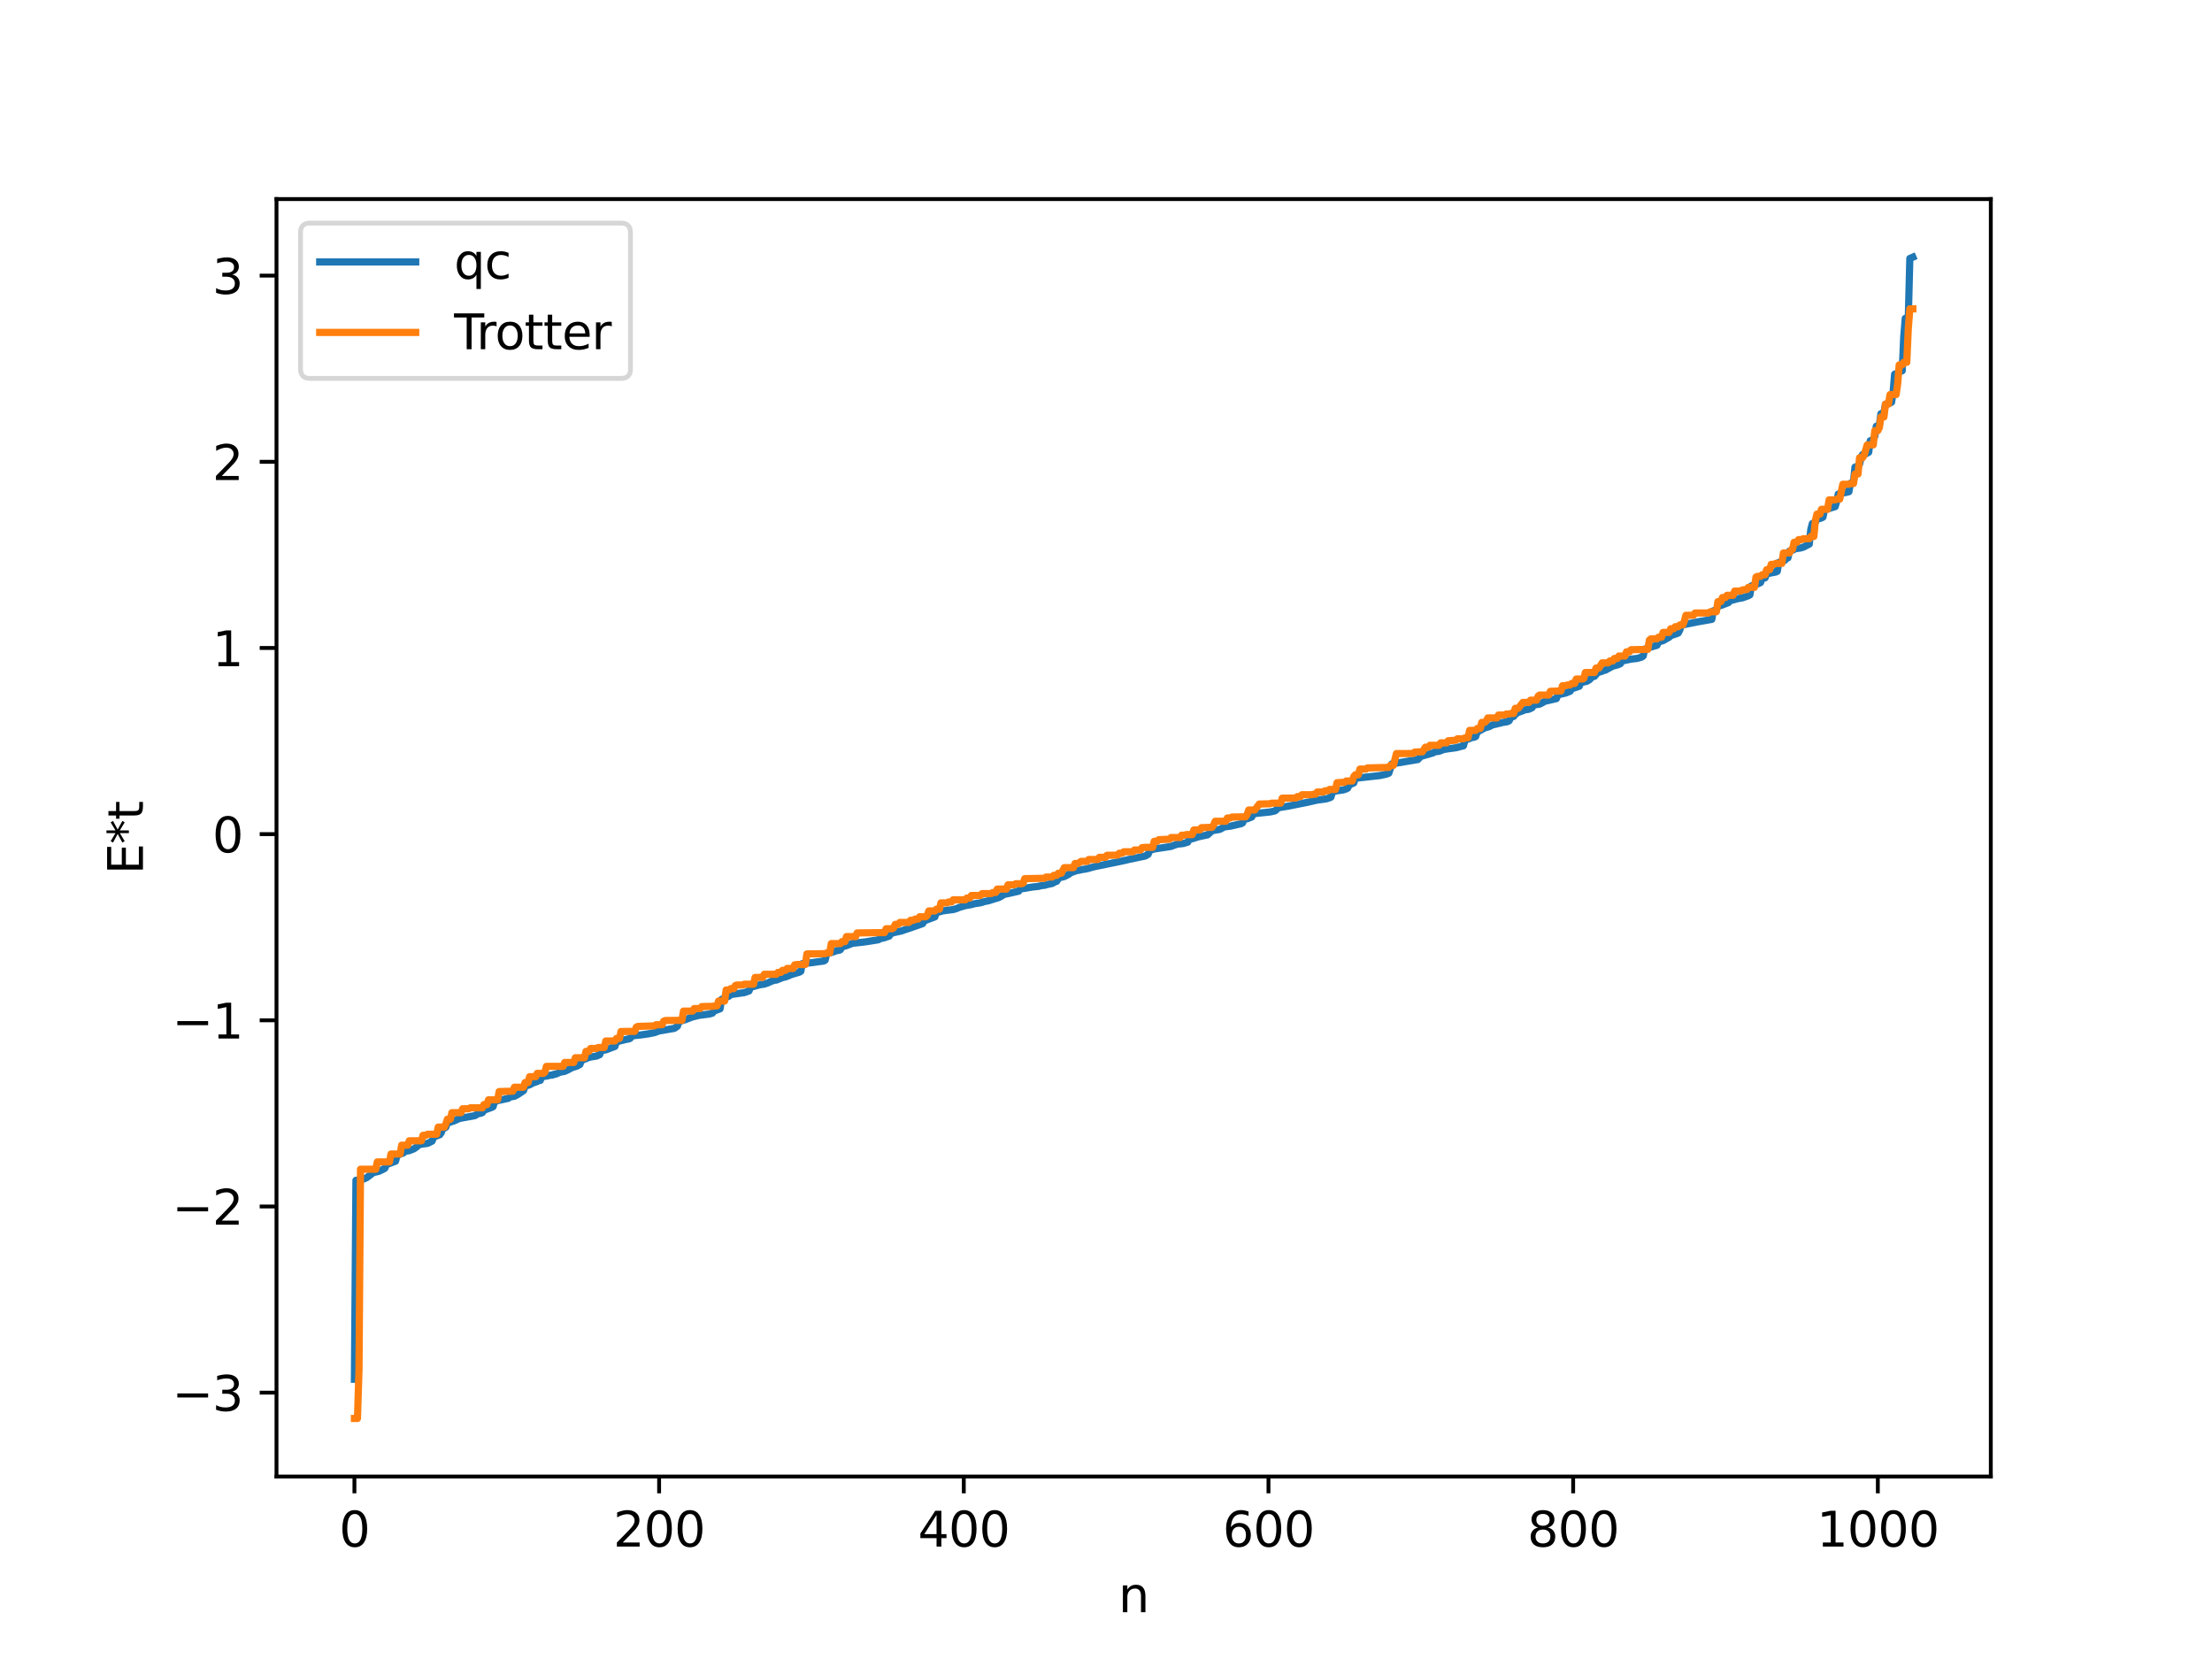 <?xml version="1.0" encoding="utf-8" standalone="no"?>
<!DOCTYPE svg PUBLIC "-//W3C//DTD SVG 1.1//EN"
  "http://www.w3.org/Graphics/SVG/1.1/DTD/svg11.dtd">
<svg xmlns:xlink="http://www.w3.org/1999/xlink" width="460.8pt" height="345.6pt" viewBox="0 0 460.8 345.6" xmlns="http://www.w3.org/2000/svg" version="1.1">
 <defs>
  <style type="text/css">*{stroke-linejoin: round; stroke-linecap: butt}</style>
 </defs>
 <g id="figure_1">
  <g id="patch_1">
   <path d="M 0 345.6 
L 460.8 345.6 
L 460.8 0 
L 0 0 
z
" style="fill: #ffffff"/>
  </g>
  <g id="axes_1">
   <g id="patch_2">
    <path d="M 57.6 307.584 
L 414.72 307.584 
L 414.72 41.472 
L 57.6 41.472 
z
" style="fill: #ffffff"/>
   </g>
   <g id="matplotlib.axis_1">
    <g id="xtick_1">
     <g id="line2d_1">
      <defs>
       <path id="m0660bafbed" d="M 0 0 
L 0 3.5 
" style="stroke: #000000; stroke-width: 0.8"/>
      </defs>
      <g>
       <use xlink:href="#m0660bafbed" x="73.833" y="307.584" style="stroke: #000000; stroke-width: 0.8"/>
      </g>
     </g>
     <g id="text_1">
      <!-- 0 -->
      <g transform="translate(70.651 322.182) scale(0.1 -0.1)">
       <defs>
        <path id="DejaVuSans-30" d="M 2034 4250 
Q 1547 4250 1301 3770 
Q 1056 3291 1056 2328 
Q 1056 1369 1301 889 
Q 1547 409 2034 409 
Q 2525 409 2770 889 
Q 3016 1369 3016 2328 
Q 3016 3291 2770 3770 
Q 2525 4250 2034 4250 
z
M 2034 4750 
Q 2819 4750 3233 4129 
Q 3647 3509 3647 2328 
Q 3647 1150 3233 529 
Q 2819 -91 2034 -91 
Q 1250 -91 836 529 
Q 422 1150 422 2328 
Q 422 3509 836 4129 
Q 1250 4750 2034 4750 
z
" transform="scale(0.016)"/>
       </defs>
       <use xlink:href="#DejaVuSans-30"/>
      </g>
     </g>
    </g>
    <g id="xtick_2">
     <g id="line2d_2">
      <g>
       <use xlink:href="#m0660bafbed" x="137.304" y="307.584" style="stroke: #000000; stroke-width: 0.8"/>
      </g>
     </g>
     <g id="text_2">
      <!-- 200 -->
      <g transform="translate(127.76 322.182) scale(0.1 -0.1)">
       <defs>
        <path id="DejaVuSans-32" d="M 1228 531 
L 3431 531 
L 3431 0 
L 469 0 
L 469 531 
Q 828 903 1448 1529 
Q 2069 2156 2228 2338 
Q 2531 2678 2651 2914 
Q 2772 3150 2772 3378 
Q 2772 3750 2511 3984 
Q 2250 4219 1831 4219 
Q 1534 4219 1204 4116 
Q 875 4013 500 3803 
L 500 4441 
Q 881 4594 1212 4672 
Q 1544 4750 1819 4750 
Q 2544 4750 2975 4387 
Q 3406 4025 3406 3419 
Q 3406 3131 3298 2873 
Q 3191 2616 2906 2266 
Q 2828 2175 2409 1742 
Q 1991 1309 1228 531 
z
" transform="scale(0.016)"/>
       </defs>
       <use xlink:href="#DejaVuSans-32"/>
       <use xlink:href="#DejaVuSans-30" x="63.623"/>
       <use xlink:href="#DejaVuSans-30" x="127.246"/>
      </g>
     </g>
    </g>
    <g id="xtick_3">
     <g id="line2d_3">
      <g>
       <use xlink:href="#m0660bafbed" x="200.775" y="307.584" style="stroke: #000000; stroke-width: 0.8"/>
      </g>
     </g>
     <g id="text_3">
      <!-- 400 -->
      <g transform="translate(191.231 322.182) scale(0.1 -0.1)">
       <defs>
        <path id="DejaVuSans-34" d="M 2419 4116 
L 825 1625 
L 2419 1625 
L 2419 4116 
z
M 2253 4666 
L 3047 4666 
L 3047 1625 
L 3713 1625 
L 3713 1100 
L 3047 1100 
L 3047 0 
L 2419 0 
L 2419 1100 
L 313 1100 
L 313 1709 
L 2253 4666 
z
" transform="scale(0.016)"/>
       </defs>
       <use xlink:href="#DejaVuSans-34"/>
       <use xlink:href="#DejaVuSans-30" x="63.623"/>
       <use xlink:href="#DejaVuSans-30" x="127.246"/>
      </g>
     </g>
    </g>
    <g id="xtick_4">
     <g id="line2d_4">
      <g>
       <use xlink:href="#m0660bafbed" x="264.246" y="307.584" style="stroke: #000000; stroke-width: 0.8"/>
      </g>
     </g>
     <g id="text_4">
      <!-- 600 -->
      <g transform="translate(254.702 322.182) scale(0.1 -0.1)">
       <defs>
        <path id="DejaVuSans-36" d="M 2113 2584 
Q 1688 2584 1439 2293 
Q 1191 2003 1191 1497 
Q 1191 994 1439 701 
Q 1688 409 2113 409 
Q 2538 409 2786 701 
Q 3034 994 3034 1497 
Q 3034 2003 2786 2293 
Q 2538 2584 2113 2584 
z
M 3366 4563 
L 3366 3988 
Q 3128 4100 2886 4159 
Q 2644 4219 2406 4219 
Q 1781 4219 1451 3797 
Q 1122 3375 1075 2522 
Q 1259 2794 1537 2939 
Q 1816 3084 2150 3084 
Q 2853 3084 3261 2657 
Q 3669 2231 3669 1497 
Q 3669 778 3244 343 
Q 2819 -91 2113 -91 
Q 1303 -91 875 529 
Q 447 1150 447 2328 
Q 447 3434 972 4092 
Q 1497 4750 2381 4750 
Q 2619 4750 2861 4703 
Q 3103 4656 3366 4563 
z
" transform="scale(0.016)"/>
       </defs>
       <use xlink:href="#DejaVuSans-36"/>
       <use xlink:href="#DejaVuSans-30" x="63.623"/>
       <use xlink:href="#DejaVuSans-30" x="127.246"/>
      </g>
     </g>
    </g>
    <g id="xtick_5">
     <g id="line2d_5">
      <g>
       <use xlink:href="#m0660bafbed" x="327.717" y="307.584" style="stroke: #000000; stroke-width: 0.8"/>
      </g>
     </g>
     <g id="text_5">
      <!-- 800 -->
      <g transform="translate(318.173 322.182) scale(0.1 -0.1)">
       <defs>
        <path id="DejaVuSans-38" d="M 2034 2216 
Q 1584 2216 1326 1975 
Q 1069 1734 1069 1313 
Q 1069 891 1326 650 
Q 1584 409 2034 409 
Q 2484 409 2743 651 
Q 3003 894 3003 1313 
Q 3003 1734 2745 1975 
Q 2488 2216 2034 2216 
z
M 1403 2484 
Q 997 2584 770 2862 
Q 544 3141 544 3541 
Q 544 4100 942 4425 
Q 1341 4750 2034 4750 
Q 2731 4750 3128 4425 
Q 3525 4100 3525 3541 
Q 3525 3141 3298 2862 
Q 3072 2584 2669 2484 
Q 3125 2378 3379 2068 
Q 3634 1759 3634 1313 
Q 3634 634 3220 271 
Q 2806 -91 2034 -91 
Q 1263 -91 848 271 
Q 434 634 434 1313 
Q 434 1759 690 2068 
Q 947 2378 1403 2484 
z
M 1172 3481 
Q 1172 3119 1398 2916 
Q 1625 2713 2034 2713 
Q 2441 2713 2670 2916 
Q 2900 3119 2900 3481 
Q 2900 3844 2670 4047 
Q 2441 4250 2034 4250 
Q 1625 4250 1398 4047 
Q 1172 3844 1172 3481 
z
" transform="scale(0.016)"/>
       </defs>
       <use xlink:href="#DejaVuSans-38"/>
       <use xlink:href="#DejaVuSans-30" x="63.623"/>
       <use xlink:href="#DejaVuSans-30" x="127.246"/>
      </g>
     </g>
    </g>
    <g id="xtick_6">
     <g id="line2d_6">
      <g>
       <use xlink:href="#m0660bafbed" x="391.188" y="307.584" style="stroke: #000000; stroke-width: 0.8"/>
      </g>
     </g>
     <g id="text_6">
      <!-- 1000 -->
      <g transform="translate(378.463 322.182) scale(0.1 -0.1)">
       <defs>
        <path id="DejaVuSans-31" d="M 794 531 
L 1825 531 
L 1825 4091 
L 703 3866 
L 703 4441 
L 1819 4666 
L 2450 4666 
L 2450 531 
L 3481 531 
L 3481 0 
L 794 0 
L 794 531 
z
" transform="scale(0.016)"/>
       </defs>
       <use xlink:href="#DejaVuSans-31"/>
       <use xlink:href="#DejaVuSans-30" x="63.623"/>
       <use xlink:href="#DejaVuSans-30" x="127.246"/>
       <use xlink:href="#DejaVuSans-30" x="190.869"/>
      </g>
     </g>
    </g>
    <g id="text_7">
     <!-- n -->
     <g transform="translate(232.991 335.861) scale(0.1 -0.1)">
      <defs>
       <path id="DejaVuSans-6e" d="M 3513 2113 
L 3513 0 
L 2938 0 
L 2938 2094 
Q 2938 2591 2744 2837 
Q 2550 3084 2163 3084 
Q 1697 3084 1428 2787 
Q 1159 2491 1159 1978 
L 1159 0 
L 581 0 
L 581 3500 
L 1159 3500 
L 1159 2956 
Q 1366 3272 1645 3428 
Q 1925 3584 2291 3584 
Q 2894 3584 3203 3211 
Q 3513 2838 3513 2113 
z
" transform="scale(0.016)"/>
      </defs>
      <use xlink:href="#DejaVuSans-6e"/>
     </g>
    </g>
   </g>
   <g id="matplotlib.axis_2">
    <g id="ytick_1">
     <g id="line2d_7">
      <defs>
       <path id="me2393ebc88" d="M 0 0 
L -3.5 0 
" style="stroke: #000000; stroke-width: 0.8"/>
      </defs>
      <g>
       <use xlink:href="#me2393ebc88" x="57.6" y="290.111" style="stroke: #000000; stroke-width: 0.8"/>
      </g>
     </g>
     <g id="text_8">
      <!-- −3 -->
      <g transform="translate(35.858 293.91) scale(0.1 -0.1)">
       <defs>
        <path id="DejaVuSans-2212" d="M 678 2272 
L 4684 2272 
L 4684 1741 
L 678 1741 
L 678 2272 
z
" transform="scale(0.016)"/>
        <path id="DejaVuSans-33" d="M 2597 2516 
Q 3050 2419 3304 2112 
Q 3559 1806 3559 1356 
Q 3559 666 3084 287 
Q 2609 -91 1734 -91 
Q 1441 -91 1130 -33 
Q 819 25 488 141 
L 488 750 
Q 750 597 1062 519 
Q 1375 441 1716 441 
Q 2309 441 2620 675 
Q 2931 909 2931 1356 
Q 2931 1769 2642 2001 
Q 2353 2234 1838 2234 
L 1294 2234 
L 1294 2753 
L 1863 2753 
Q 2328 2753 2575 2939 
Q 2822 3125 2822 3475 
Q 2822 3834 2567 4026 
Q 2313 4219 1838 4219 
Q 1578 4219 1281 4162 
Q 984 4106 628 3988 
L 628 4550 
Q 988 4650 1302 4700 
Q 1616 4750 1894 4750 
Q 2613 4750 3031 4423 
Q 3450 4097 3450 3541 
Q 3450 3153 3228 2886 
Q 3006 2619 2597 2516 
z
" transform="scale(0.016)"/>
       </defs>
       <use xlink:href="#DejaVuSans-2212"/>
       <use xlink:href="#DejaVuSans-33" x="83.789"/>
      </g>
     </g>
    </g>
    <g id="ytick_2">
     <g id="line2d_8">
      <g>
       <use xlink:href="#me2393ebc88" x="57.6" y="251.329" style="stroke: #000000; stroke-width: 0.8"/>
      </g>
     </g>
     <g id="text_9">
      <!-- −2 -->
      <g transform="translate(35.858 255.128) scale(0.1 -0.1)">
       <use xlink:href="#DejaVuSans-2212"/>
       <use xlink:href="#DejaVuSans-32" x="83.789"/>
      </g>
     </g>
    </g>
    <g id="ytick_3">
     <g id="line2d_9">
      <g>
       <use xlink:href="#me2393ebc88" x="57.6" y="212.547" style="stroke: #000000; stroke-width: 0.8"/>
      </g>
     </g>
     <g id="text_10">
      <!-- −1 -->
      <g transform="translate(35.858 216.346) scale(0.1 -0.1)">
       <use xlink:href="#DejaVuSans-2212"/>
       <use xlink:href="#DejaVuSans-31" x="83.789"/>
      </g>
     </g>
    </g>
    <g id="ytick_4">
     <g id="line2d_10">
      <g>
       <use xlink:href="#me2393ebc88" x="57.6" y="173.765" style="stroke: #000000; stroke-width: 0.8"/>
      </g>
     </g>
     <g id="text_11">
      <!-- 0 -->
      <g transform="translate(44.237 177.565) scale(0.1 -0.1)">
       <use xlink:href="#DejaVuSans-30"/>
      </g>
     </g>
    </g>
    <g id="ytick_5">
     <g id="line2d_11">
      <g>
       <use xlink:href="#me2393ebc88" x="57.6" y="134.984" style="stroke: #000000; stroke-width: 0.8"/>
      </g>
     </g>
     <g id="text_12">
      <!-- 1 -->
      <g transform="translate(44.237 138.783) scale(0.1 -0.1)">
       <use xlink:href="#DejaVuSans-31"/>
      </g>
     </g>
    </g>
    <g id="ytick_6">
     <g id="line2d_12">
      <g>
       <use xlink:href="#me2393ebc88" x="57.6" y="96.202" style="stroke: #000000; stroke-width: 0.8"/>
      </g>
     </g>
     <g id="text_13">
      <!-- 2 -->
      <g transform="translate(44.237 100.001) scale(0.1 -0.1)">
       <use xlink:href="#DejaVuSans-32"/>
      </g>
     </g>
    </g>
    <g id="ytick_7">
     <g id="line2d_13">
      <g>
       <use xlink:href="#me2393ebc88" x="57.6" y="57.42" style="stroke: #000000; stroke-width: 0.8"/>
      </g>
     </g>
     <g id="text_14">
      <!-- 3 -->
      <g transform="translate(44.237 61.219) scale(0.1 -0.1)">
       <use xlink:href="#DejaVuSans-33"/>
      </g>
     </g>
    </g>
    <g id="text_15">
     <!-- E*t -->
     <g transform="translate(29.778 182.148) rotate(-90) scale(0.1 -0.1)">
      <defs>
       <path id="DejaVuSans-45" d="M 628 4666 
L 3578 4666 
L 3578 4134 
L 1259 4134 
L 1259 2753 
L 3481 2753 
L 3481 2222 
L 1259 2222 
L 1259 531 
L 3634 531 
L 3634 0 
L 628 0 
L 628 4666 
z
" transform="scale(0.016)"/>
       <path id="DejaVuSans-2a" d="M 3009 3897 
L 1888 3291 
L 3009 2681 
L 2828 2375 
L 1778 3009 
L 1778 1831 
L 1422 1831 
L 1422 3009 
L 372 2375 
L 191 2681 
L 1313 3291 
L 191 3897 
L 372 4206 
L 1422 3572 
L 1422 4750 
L 1778 4750 
L 1778 3572 
L 2828 4206 
L 3009 3897 
z
" transform="scale(0.016)"/>
       <path id="DejaVuSans-74" d="M 1172 4494 
L 1172 3500 
L 2356 3500 
L 2356 3053 
L 1172 3053 
L 1172 1153 
Q 1172 725 1289 603 
Q 1406 481 1766 481 
L 2356 481 
L 2356 0 
L 1766 0 
Q 1100 0 847 248 
Q 594 497 594 1153 
L 594 3053 
L 172 3053 
L 172 3500 
L 594 3500 
L 594 4494 
L 1172 4494 
z
" transform="scale(0.016)"/>
      </defs>
      <use xlink:href="#DejaVuSans-45"/>
      <use xlink:href="#DejaVuSans-2a" x="63.184"/>
      <use xlink:href="#DejaVuSans-74" x="113.184"/>
     </g>
    </g>
   </g>
   <g id="line2d_14">
    <path d="M 73.833 287.32 
L 74.15 245.883 
L 74.785 245.787 
L 75.737 245.617 
L 76.372 245.336 
L 77.324 244.622 
L 77.641 244.304 
L 78.91 244.011 
L 79.862 243.561 
L 80.18 243.358 
L 80.497 242.608 
L 82.401 241.898 
L 82.719 240.699 
L 83.671 240.299 
L 83.988 240.203 
L 84.305 239.86 
L 85.258 239.703 
L 86.21 239.326 
L 86.844 238.882 
L 87.162 238.519 
L 87.796 238.36 
L 89.066 238.187 
L 90.018 237.714 
L 90.335 236.843 
L 91.605 236.392 
L 91.922 235.958 
L 92.239 235.077 
L 92.557 235.016 
L 92.874 234.823 
L 93.191 233.926 
L 94.461 233.549 
L 95.73 232.992 
L 98.904 232.417 
L 99.539 232.025 
L 100.173 231.906 
L 100.491 231.772 
L 100.808 231.281 
L 102.395 230.706 
L 102.712 230.545 
L 103.029 229.492 
L 103.664 229.285 
L 105.886 228.804 
L 106.203 228.528 
L 107.155 228.376 
L 107.79 228.053 
L 109.059 227.2 
L 109.377 226.256 
L 110.329 225.988 
L 110.963 225.63 
L 111.915 225.299 
L 112.233 225.115 
L 112.55 225.068 
L 112.867 224.29 
L 113.82 224.176 
L 114.772 223.958 
L 115.089 223.954 
L 115.406 223.795 
L 115.724 223.775 
L 116.676 223.359 
L 117.628 223.182 
L 118.262 222.889 
L 119.215 222.388 
L 120.167 222.098 
L 120.801 221.757 
L 121.119 220.922 
L 122.705 220.269 
L 123.34 220.141 
L 124.292 219.99 
L 124.927 219.705 
L 125.244 218.855 
L 126.196 218.707 
L 128.1 217.989 
L 128.418 217.025 
L 130.639 216.476 
L 130.957 216.446 
L 131.274 216.3 
L 131.591 215.857 
L 132.226 215.723 
L 133.496 215.593 
L 135.082 215.371 
L 136.352 215.113 
L 137.304 214.769 
L 140.477 214.223 
L 141.112 213.789 
L 141.429 212.822 
L 142.699 212.432 
L 144.286 211.834 
L 144.92 211.696 
L 145.555 211.523 
L 147.777 211.239 
L 148.411 211.051 
L 148.729 210.637 
L 149.998 210.157 
L 150.315 208.202 
L 151.902 207.495 
L 152.22 207.186 
L 155.076 206.776 
L 156.028 206.439 
L 156.345 205.677 
L 158.249 205.156 
L 159.201 205.01 
L 159.836 204.801 
L 160.788 204.38 
L 161.423 204.175 
L 161.74 204.171 
L 163.01 203.652 
L 163.644 203.513 
L 164.914 202.995 
L 166.5 202.532 
L 166.818 202.352 
L 167.135 200.744 
L 169.357 200.51 
L 169.991 200.41 
L 171.578 200.206 
L 171.896 200.018 
L 172.213 198.697 
L 173.482 198.326 
L 174.434 197.99 
L 174.752 197.988 
L 175.069 197.839 
L 175.386 197.251 
L 176.339 196.991 
L 177.608 196.504 
L 179.512 196.298 
L 180.464 196.177 
L 183.003 195.768 
L 183.32 195.552 
L 183.955 195.42 
L 185.224 195.021 
L 185.542 194.496 
L 186.177 194.289 
L 187.763 193.945 
L 188.715 193.611 
L 189.667 193.297 
L 192.206 192.406 
L 192.524 191.835 
L 194.745 191.009 
L 195.062 190.09 
L 195.697 189.957 
L 196.332 189.771 
L 197.284 189.627 
L 198.553 189.481 
L 199.188 189.299 
L 199.823 189.035 
L 201.092 188.66 
L 202.362 188.444 
L 202.996 188.258 
L 204.266 188.065 
L 205.218 187.777 
L 205.853 187.662 
L 208.074 186.973 
L 208.709 186.633 
L 209.026 186.37 
L 210.93 185.941 
L 212.2 185.66 
L 212.517 185.19 
L 213.469 185.057 
L 215.056 184.782 
L 216.325 184.647 
L 216.96 184.48 
L 217.595 184.425 
L 218.229 184.244 
L 219.181 184.047 
L 219.816 183.695 
L 220.134 183.586 
L 220.451 183.055 
L 220.768 182.829 
L 221.72 182.6 
L 222.672 182.112 
L 222.99 181.83 
L 224.259 181.372 
L 224.894 181.264 
L 225.529 181.12 
L 226.163 181.036 
L 228.067 180.531 
L 233.145 179.492 
L 234.415 179.222 
L 235.049 179.061 
L 238.54 178.33 
L 239.175 177.977 
L 239.492 177.155 
L 240.444 176.861 
L 243.935 176.329 
L 245.205 175.859 
L 246.474 175.721 
L 247.426 175.439 
L 247.743 174.835 
L 248.378 174.725 
L 249.648 174.322 
L 251.552 173.914 
L 252.504 173.046 
L 254.091 172.781 
L 255.043 172.263 
L 256.312 172.102 
L 258.534 171.592 
L 258.851 171.425 
L 259.168 170.653 
L 259.803 170.563 
L 260.755 170.195 
L 261.072 169.588 
L 261.707 169.446 
L 264.563 169.15 
L 265.515 168.947 
L 265.833 168.761 
L 266.15 168.313 
L 266.785 168.194 
L 268.689 167.873 
L 272.497 167.106 
L 274.401 166.67 
L 276.305 166.408 
L 276.94 166.215 
L 277.258 166.062 
L 277.575 164.957 
L 278.527 164.733 
L 279.796 164.561 
L 280.431 164.353 
L 280.748 164.181 
L 281.066 163.512 
L 282.018 163.105 
L 282.335 162.125 
L 287.413 161.567 
L 288.365 161.37 
L 289 161.206 
L 289.317 161.063 
L 289.952 159.129 
L 295.347 158.23 
L 295.981 157.574 
L 298.52 156.848 
L 298.838 156.627 
L 299.79 156.502 
L 300.742 156.135 
L 301.694 155.986 
L 303.281 155.772 
L 304.867 155.364 
L 305.185 154.178 
L 306.137 153.859 
L 306.454 153.677 
L 307.089 153.581 
L 307.406 153.44 
L 307.724 152.495 
L 309.31 151.633 
L 310.262 151.361 
L 310.897 151.013 
L 311.849 150.803 
L 312.167 150.674 
L 312.484 150.671 
L 312.801 150.534 
L 313.753 150.388 
L 314.071 150.322 
L 314.388 150.143 
L 314.705 149.462 
L 315.34 149.232 
L 315.658 148.793 
L 316.292 148.385 
L 317.244 148.064 
L 317.562 147.904 
L 318.514 147.739 
L 319.148 147.439 
L 319.466 146.866 
L 320.735 146.681 
L 321.37 146.361 
L 321.687 146.124 
L 324.226 145.534 
L 324.543 144.737 
L 326.13 144.384 
L 327.082 144.005 
L 327.4 143.491 
L 328.986 142.963 
L 329.304 142.2 
L 330.573 141.925 
L 331.208 141.526 
L 331.525 141.079 
L 332.16 140.888 
L 332.795 140.116 
L 333.747 139.838 
L 334.064 139.656 
L 334.381 139.632 
L 335.968 138.763 
L 336.92 138.531 
L 337.555 138.263 
L 337.872 137.709 
L 339.777 137.309 
L 341.046 137.161 
L 341.998 136.882 
L 342.315 136.637 
L 342.633 135.215 
L 343.585 134.885 
L 345.172 134.431 
L 345.489 133.738 
L 346.441 133.46 
L 347.71 132.744 
L 348.028 132.424 
L 349.297 131.994 
L 349.615 131.868 
L 349.932 131.238 
L 350.249 130.23 
L 353.74 129.53 
L 356.596 129.029 
L 356.914 127.254 
L 357.548 127.017 
L 357.866 126.31 
L 358.818 126.018 
L 360.087 125.521 
L 360.405 125.113 
L 361.039 124.986 
L 361.991 124.711 
L 362.943 124.551 
L 363.578 124.329 
L 364.213 124.105 
L 364.53 123.926 
L 364.848 122.07 
L 365.8 121.703 
L 366.117 121.652 
L 366.752 121.362 
L 367.069 120.552 
L 367.704 120.378 
L 368.021 119.541 
L 369.291 119.286 
L 369.925 119.166 
L 370.243 119.009 
L 370.56 117.164 
L 371.512 116.883 
L 371.829 116.686 
L 372.147 116.341 
L 372.464 116.215 
L 372.781 114.79 
L 373.416 114.617 
L 374.051 114.297 
L 375.003 114.171 
L 375.638 113.994 
L 376.907 113.346 
L 377.224 110.294 
L 377.542 109.059 
L 378.177 108.802 
L 378.494 108.174 
L 379.446 107.901 
L 379.763 107.72 
L 380.081 106.16 
L 380.715 106.031 
L 381.667 105.73 
L 382.302 105.54 
L 382.62 104.461 
L 382.937 102.926 
L 385.158 102.435 
L 385.476 100.681 
L 386.11 100.4 
L 386.428 97.309 
L 387.062 97.06 
L 387.38 96.689 
L 387.697 95.318 
L 388.015 94.685 
L 388.649 94.554 
L 389.284 94.212 
L 389.601 91.824 
L 390.236 91.541 
L 390.553 90.89 
L 390.871 88.799 
L 391.505 88.54 
L 391.823 86.191 
L 392.458 85.966 
L 392.775 84.193 
L 393.727 83.981 
L 394.044 83.78 
L 394.362 81.814 
L 394.679 77.959 
L 395.314 77.725 
L 395.948 77.355 
L 396.266 77.233 
L 396.583 70.199 
L 396.9 66.32 
L 397.535 66.13 
L 397.853 53.845 
L 398.487 53.568 
L 398.487 53.568 
" clip-path="url(#pd133fe9803)" style="fill: none; stroke: #1f77b4; stroke-width: 1.5; stroke-linecap: square"/>
   </g>
   <g id="line2d_15">
    <path d="M 73.833 295.488 
L 74.467 295.488 
L 74.785 285.332 
L 75.102 243.573 
L 78.276 243.573 
L 78.593 242.054 
L 81.132 242.054 
L 81.449 240.397 
L 83.353 240.397 
L 83.671 238.566 
L 84.94 238.566 
L 85.258 237.647 
L 87.796 237.647 
L 88.114 236.509 
L 88.748 236.509 
L 89.066 236.282 
L 90.97 236.282 
L 91.287 234.793 
L 92.557 234.793 
L 92.874 234.147 
L 93.191 233.153 
L 93.826 233.153 
L 94.143 231.788 
L 96.048 231.788 
L 96.365 230.973 
L 97.634 230.973 
L 97.952 230.783 
L 100.491 230.783 
L 100.808 230.104 
L 101.443 230.104 
L 101.76 229.115 
L 103.664 229.115 
L 103.981 227.393 
L 106.838 227.311 
L 107.155 226.488 
L 109.059 226.488 
L 109.377 225.512 
L 110.011 225.512 
L 110.329 224.293 
L 111.598 224.293 
L 111.915 223.6 
L 113.185 223.6 
L 113.502 223.368 
L 113.82 222.15 
L 117.31 222.135 
L 117.628 221.333 
L 119.532 221.333 
L 119.849 220.347 
L 121.753 220.347 
L 122.071 219.019 
L 122.705 219.019 
L 123.023 218.423 
L 124.292 218.423 
L 124.61 218.215 
L 125.879 218.215 
L 126.196 216.855 
L 128.1 216.855 
L 128.418 216.326 
L 129.053 216.326 
L 129.37 214.882 
L 132.226 214.85 
L 132.543 213.975 
L 132.861 213.819 
L 136.352 213.708 
L 136.669 213.464 
L 137.939 213.464 
L 138.256 212.726 
L 138.573 212.596 
L 142.064 212.547 
L 142.381 210.632 
L 144.286 210.632 
L 144.603 210.104 
L 145.872 210.104 
L 146.19 209.685 
L 148.411 209.636 
L 149.046 209.539 
L 149.363 209.539 
L 149.681 208.541 
L 150.95 208.541 
L 151.267 206.227 
L 151.902 206.227 
L 152.22 205.948 
L 152.854 205.948 
L 153.172 205.316 
L 153.489 205.194 
L 154.758 205.194 
L 155.076 205.021 
L 156.98 205.021 
L 157.297 203.619 
L 158.884 203.613 
L 159.201 202.96 
L 161.74 202.96 
L 162.058 202.564 
L 162.692 202.564 
L 163.01 202.136 
L 163.644 202.136 
L 163.962 201.75 
L 165.231 201.75 
L 165.548 200.986 
L 166.183 200.919 
L 167.77 200.919 
L 168.087 198.721 
L 171.896 198.671 
L 172.213 198.51 
L 172.848 198.51 
L 173.165 196.571 
L 175.069 196.571 
L 175.386 196.156 
L 176.021 196.156 
L 176.339 195.111 
L 178.243 195.111 
L 178.56 194.346 
L 184.272 194.273 
L 184.59 193.472 
L 185.859 193.472 
L 186.177 193.279 
L 186.494 192.564 
L 187.129 192.564 
L 187.446 192.157 
L 189.35 192.157 
L 189.667 191.723 
L 190.302 191.723 
L 190.62 191.461 
L 191.254 191.461 
L 191.572 190.976 
L 192.841 190.976 
L 193.158 190.734 
L 193.476 189.77 
L 194.745 189.77 
L 195.062 189.401 
L 195.697 189.401 
L 196.015 188.09 
L 197.284 188.09 
L 197.601 187.895 
L 198.236 187.895 
L 198.553 187.447 
L 201.092 187.447 
L 201.41 187.078 
L 202.044 187.078 
L 202.362 186.542 
L 204.266 186.542 
L 204.583 186.157 
L 206.487 186.157 
L 206.805 185.922 
L 207.439 185.922 
L 207.757 185.203 
L 209.661 185.203 
L 209.978 184.329 
L 211.248 184.329 
L 211.565 184.104 
L 212.834 184.104 
L 213.152 183.968 
L 213.469 183.04 
L 217.595 182.96 
L 217.912 182.707 
L 219.181 182.707 
L 219.499 182.35 
L 220.134 182.35 
L 220.451 181.92 
L 221.086 181.92 
L 221.72 180.739 
L 223.624 180.739 
L 223.942 179.877 
L 224.577 179.877 
L 225.211 179.436 
L 226.481 179.436 
L 226.798 179.047 
L 228.702 179.047 
L 229.02 178.599 
L 230.289 178.599 
L 230.606 178.173 
L 232.828 178.138 
L 233.145 177.744 
L 233.78 177.744 
L 234.097 177.444 
L 236.001 177.444 
L 236.319 177.075 
L 237.588 177.075 
L 237.905 176.583 
L 238.54 176.519 
L 240.127 176.519 
L 240.444 175.254 
L 241.079 175.254 
L 241.396 174.919 
L 243.618 174.822 
L 243.935 174.481 
L 245.839 174.481 
L 246.157 173.981 
L 246.791 173.981 
L 247.109 173.857 
L 248.378 173.857 
L 248.696 172.897 
L 249.965 172.897 
L 250.282 172.419 
L 252.504 172.341 
L 252.821 171.843 
L 253.139 171.089 
L 255.36 171.076 
L 255.677 170.404 
L 256.312 170.404 
L 256.629 170.207 
L 259.486 170.151 
L 259.803 169.659 
L 260.12 168.741 
L 261.39 168.741 
L 262.342 167.495 
L 264.563 167.441 
L 264.881 167.309 
L 266.785 167.309 
L 267.102 166.273 
L 269.958 166.248 
L 270.276 165.939 
L 270.91 165.939 
L 271.228 165.555 
L 273.132 165.555 
L 273.767 165.441 
L 274.084 165.441 
L 274.401 164.992 
L 275.671 164.992 
L 275.988 164.742 
L 276.623 164.742 
L 276.94 164.456 
L 278.21 164.456 
L 278.527 163.055 
L 280.114 162.953 
L 280.431 162.698 
L 281.7 162.698 
L 282.018 161.745 
L 282.335 161.393 
L 282.97 161.393 
L 283.287 160.215 
L 284.557 160.215 
L 284.874 159.972 
L 289.317 159.864 
L 289.634 159.45 
L 290.269 159.45 
L 290.904 156.98 
L 294.395 156.97 
L 294.712 156.667 
L 295.664 156.625 
L 296.299 156.625 
L 296.934 155.652 
L 297.568 155.652 
L 297.886 155.254 
L 299.79 155.254 
L 300.107 154.754 
L 301.377 154.754 
L 301.694 154.307 
L 303.281 154.209 
L 303.598 153.902 
L 304.867 153.902 
L 305.185 153.694 
L 305.82 153.694 
L 306.137 152.156 
L 307.406 152.156 
L 307.724 151.762 
L 308.358 151.762 
L 308.676 150.488 
L 309.31 150.488 
L 309.628 150.174 
L 309.945 149.561 
L 311.849 149.561 
L 312.167 148.951 
L 313.436 148.951 
L 313.753 148.747 
L 314.388 148.747 
L 314.705 148.626 
L 315.34 148.626 
L 315.658 147.553 
L 316.292 147.553 
L 317.244 146.329 
L 318.514 146.329 
L 318.831 145.857 
L 320.1 145.857 
L 320.418 145.014 
L 320.735 144.788 
L 322.639 144.788 
L 322.957 144.013 
L 325.178 143.934 
L 325.496 142.849 
L 326.13 142.849 
L 326.448 142.7 
L 327.082 142.7 
L 327.4 142.367 
L 328.034 142.367 
L 328.352 141.459 
L 329.621 141.459 
L 329.939 141.336 
L 330.256 140.096 
L 332.16 140.096 
L 332.477 139.167 
L 333.112 139.167 
L 333.747 138.09 
L 335.016 138.09 
L 335.334 137.693 
L 335.968 137.693 
L 336.286 137.174 
L 336.92 137.174 
L 337.238 136.662 
L 338.507 136.662 
L 338.824 135.783 
L 339.459 135.783 
L 339.777 135.346 
L 343.267 135.278 
L 343.585 133.364 
L 343.902 133.09 
L 345.172 133.09 
L 345.489 132.743 
L 346.124 132.743 
L 346.441 131.745 
L 347.71 131.745 
L 348.028 130.981 
L 348.662 130.981 
L 348.98 130.554 
L 349.615 130.554 
L 349.932 130.184 
L 350.567 130.184 
L 350.884 129.377 
L 351.201 128.18 
L 352.788 128.171 
L 353.105 127.705 
L 355.962 127.689 
L 356.279 127.443 
L 357.548 127.443 
L 357.866 125.336 
L 358.5 125.336 
L 358.818 124.477 
L 359.453 124.477 
L 359.77 124.011 
L 361.039 124.011 
L 361.357 123.131 
L 362.626 123.131 
L 362.943 122.904 
L 363.578 122.821 
L 363.896 122.821 
L 364.213 122.352 
L 365.482 122.352 
L 365.8 120.221 
L 366.117 120.063 
L 366.752 120.063 
L 367.069 119.733 
L 367.704 119.733 
L 368.021 118.675 
L 368.656 118.675 
L 368.973 117.566 
L 369.608 117.566 
L 369.925 117.369 
L 371.195 117.369 
L 371.512 115.191 
L 372.781 115.191 
L 373.099 114.607 
L 373.416 114.429 
L 373.734 112.964 
L 374.368 112.964 
L 374.686 112.407 
L 375.32 112.407 
L 375.638 112.225 
L 376.907 112.225 
L 377.224 111.757 
L 377.859 111.757 
L 378.177 108.428 
L 378.494 107.097 
L 379.129 107.097 
L 379.446 106.1 
L 380.715 106.1 
L 381.033 104.138 
L 382.302 104.138 
L 382.62 103.969 
L 383.254 103.969 
L 383.889 100.884 
L 385.158 100.884 
L 385.476 100.736 
L 386.11 100.736 
L 386.428 98.742 
L 387.062 98.742 
L 387.38 95.347 
L 388.015 95.347 
L 388.332 94.814 
L 388.967 92.681 
L 390.236 92.681 
L 390.553 89.714 
L 391.188 89.714 
L 391.505 89.071 
L 391.823 86.867 
L 392.458 86.867 
L 392.775 84.18 
L 393.41 84.18 
L 393.727 82.203 
L 394.996 82.203 
L 395.314 80.019 
L 395.631 76.019 
L 396.266 76.019 
L 396.583 75.473 
L 397.218 75.473 
L 397.535 68.397 
L 397.853 64.338 
L 398.487 64.338 
L 398.487 64.338 
" clip-path="url(#pd133fe9803)" style="fill: none; stroke: #ff7f0e; stroke-width: 1.5; stroke-linecap: square"/>
   </g>
   <g id="patch_3">
    <path d="M 57.6 307.584 
L 57.6 41.472 
" style="fill: none; stroke: #000000; stroke-width: 0.8; stroke-linejoin: miter; stroke-linecap: square"/>
   </g>
   <g id="patch_4">
    <path d="M 414.72 307.584 
L 414.72 41.472 
" style="fill: none; stroke: #000000; stroke-width: 0.8; stroke-linejoin: miter; stroke-linecap: square"/>
   </g>
   <g id="patch_5">
    <path d="M 57.6 307.584 
L 414.72 307.584 
" style="fill: none; stroke: #000000; stroke-width: 0.8; stroke-linejoin: miter; stroke-linecap: square"/>
   </g>
   <g id="patch_6">
    <path d="M 57.6 41.472 
L 414.72 41.472 
" style="fill: none; stroke: #000000; stroke-width: 0.8; stroke-linejoin: miter; stroke-linecap: square"/>
   </g>
   <g id="legend_1">
    <g id="patch_7">
     <path d="M 64.6 78.828 
L 129.342 78.828 
Q 131.342 78.828 131.342 76.828 
L 131.342 48.472 
Q 131.342 46.472 129.342 46.472 
L 64.6 46.472 
Q 62.6 46.472 62.6 48.472 
L 62.6 76.828 
Q 62.6 78.828 64.6 78.828 
z
" style="fill: #ffffff; opacity: 0.8; stroke: #cccccc; stroke-linejoin: miter"/>
    </g>
    <g id="line2d_16">
     <path d="M 66.6 54.57 
L 76.6 54.57 
L 86.6 54.57 
" style="fill: none; stroke: #1f77b4; stroke-width: 1.5; stroke-linecap: square"/>
    </g>
    <g id="text_16">
     <!-- qc -->
     <g transform="translate(94.6 58.07) scale(0.1 -0.1)">
      <defs>
       <path id="DejaVuSans-71" d="M 947 1747 
Q 947 1113 1208 752 
Q 1469 391 1925 391 
Q 2381 391 2643 752 
Q 2906 1113 2906 1747 
Q 2906 2381 2643 2742 
Q 2381 3103 1925 3103 
Q 1469 3103 1208 2742 
Q 947 2381 947 1747 
z
M 2906 525 
Q 2725 213 2448 61 
Q 2172 -91 1784 -91 
Q 1150 -91 751 415 
Q 353 922 353 1747 
Q 353 2572 751 3078 
Q 1150 3584 1784 3584 
Q 2172 3584 2448 3432 
Q 2725 3281 2906 2969 
L 2906 3500 
L 3481 3500 
L 3481 -1331 
L 2906 -1331 
L 2906 525 
z
" transform="scale(0.016)"/>
       <path id="DejaVuSans-63" d="M 3122 3366 
L 3122 2828 
Q 2878 2963 2633 3030 
Q 2388 3097 2138 3097 
Q 1578 3097 1268 2742 
Q 959 2388 959 1747 
Q 959 1106 1268 751 
Q 1578 397 2138 397 
Q 2388 397 2633 464 
Q 2878 531 3122 666 
L 3122 134 
Q 2881 22 2623 -34 
Q 2366 -91 2075 -91 
Q 1284 -91 818 406 
Q 353 903 353 1747 
Q 353 2603 823 3093 
Q 1294 3584 2113 3584 
Q 2378 3584 2631 3529 
Q 2884 3475 3122 3366 
z
" transform="scale(0.016)"/>
      </defs>
      <use xlink:href="#DejaVuSans-71"/>
      <use xlink:href="#DejaVuSans-63" x="63.477"/>
     </g>
    </g>
    <g id="line2d_17">
     <path d="M 66.6 69.249 
L 76.6 69.249 
L 86.6 69.249 
" style="fill: none; stroke: #ff7f0e; stroke-width: 1.5; stroke-linecap: square"/>
    </g>
    <g id="text_17">
     <!-- Trotter -->
     <g transform="translate(94.6 72.749) scale(0.1 -0.1)">
      <defs>
       <path id="DejaVuSans-54" d="M -19 4666 
L 3928 4666 
L 3928 4134 
L 2272 4134 
L 2272 0 
L 1638 0 
L 1638 4134 
L -19 4134 
L -19 4666 
z
" transform="scale(0.016)"/>
       <path id="DejaVuSans-72" d="M 2631 2963 
Q 2534 3019 2420 3045 
Q 2306 3072 2169 3072 
Q 1681 3072 1420 2755 
Q 1159 2438 1159 1844 
L 1159 0 
L 581 0 
L 581 3500 
L 1159 3500 
L 1159 2956 
Q 1341 3275 1631 3429 
Q 1922 3584 2338 3584 
Q 2397 3584 2469 3576 
Q 2541 3569 2628 3553 
L 2631 2963 
z
" transform="scale(0.016)"/>
       <path id="DejaVuSans-6f" d="M 1959 3097 
Q 1497 3097 1228 2736 
Q 959 2375 959 1747 
Q 959 1119 1226 758 
Q 1494 397 1959 397 
Q 2419 397 2687 759 
Q 2956 1122 2956 1747 
Q 2956 2369 2687 2733 
Q 2419 3097 1959 3097 
z
M 1959 3584 
Q 2709 3584 3137 3096 
Q 3566 2609 3566 1747 
Q 3566 888 3137 398 
Q 2709 -91 1959 -91 
Q 1206 -91 779 398 
Q 353 888 353 1747 
Q 353 2609 779 3096 
Q 1206 3584 1959 3584 
z
" transform="scale(0.016)"/>
       <path id="DejaVuSans-65" d="M 3597 1894 
L 3597 1613 
L 953 1613 
Q 991 1019 1311 708 
Q 1631 397 2203 397 
Q 2534 397 2845 478 
Q 3156 559 3463 722 
L 3463 178 
Q 3153 47 2828 -22 
Q 2503 -91 2169 -91 
Q 1331 -91 842 396 
Q 353 884 353 1716 
Q 353 2575 817 3079 
Q 1281 3584 2069 3584 
Q 2775 3584 3186 3129 
Q 3597 2675 3597 1894 
z
M 3022 2063 
Q 3016 2534 2758 2815 
Q 2500 3097 2075 3097 
Q 1594 3097 1305 2825 
Q 1016 2553 972 2059 
L 3022 2063 
z
" transform="scale(0.016)"/>
      </defs>
      <use xlink:href="#DejaVuSans-54"/>
      <use xlink:href="#DejaVuSans-72" x="46.334"/>
      <use xlink:href="#DejaVuSans-6f" x="85.197"/>
      <use xlink:href="#DejaVuSans-74" x="146.379"/>
      <use xlink:href="#DejaVuSans-74" x="185.588"/>
      <use xlink:href="#DejaVuSans-65" x="224.797"/>
      <use xlink:href="#DejaVuSans-72" x="286.32"/>
     </g>
    </g>
   </g>
  </g>
 </g>
 <defs>
  <clipPath id="pd133fe9803">
   <rect x="57.6" y="41.472" width="357.12" height="266.112"/>
  </clipPath>
 </defs>
</svg>
